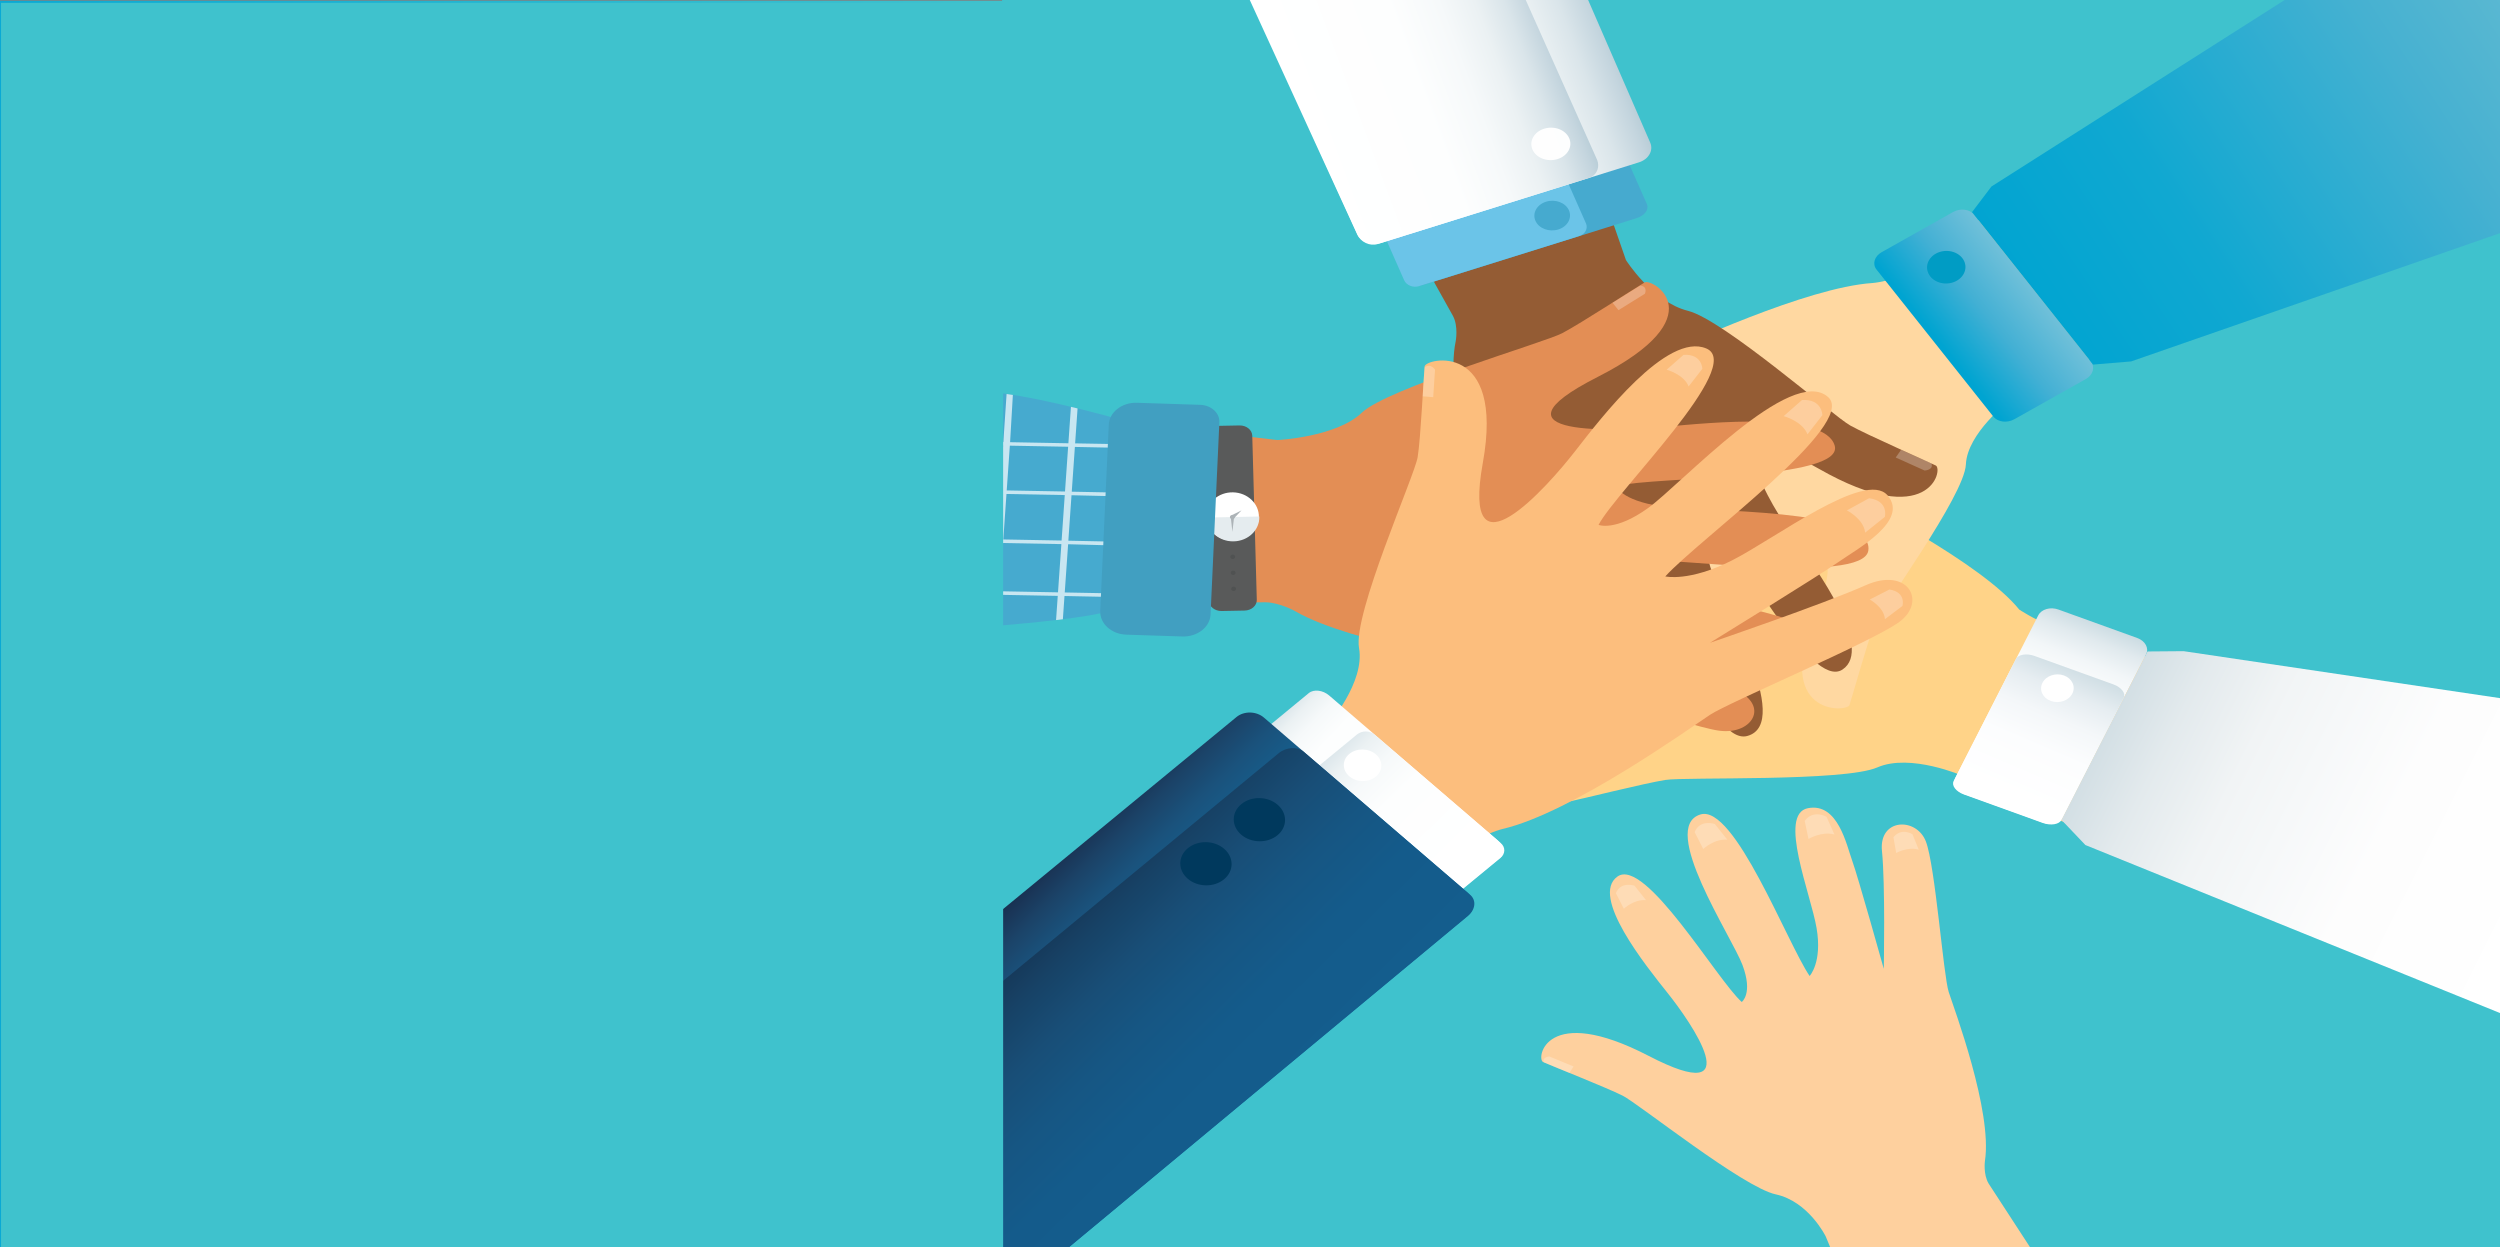 <?xml version="1.0" encoding="utf-8"?>
<!-- Generator: Adobe Illustrator 24.0.0, SVG Export Plug-In . SVG Version: 6.00 Build 0)  -->
<svg version="1.1" id="Layer_1" xmlns="http://www.w3.org/2000/svg" xmlns:xlink="http://www.w3.org/1999/xlink" x="0px" y="0px"
	 viewBox="0 0 1200.95 599.12" style="enable-background:new 0 0 1200.95 599.12;" xml:space="preserve">
<rect x="0" y="0" width="1200.95" height="599.12" fill="#808080" stroke="none"/>
<style type="text/css">
	.st0{fill:#3FC2CD;}
	.st1{fill:#FFD388;}
	.st2{fill:#FFD8A1;}
	.st3{fill:#945C34;}
	.st4{fill:#E38E55;}
	.st5{fill:#FCBE7D;}
	.st6{fill:url(#SVGID_1_);}
	.st7{fill:url(#SVGID_2_);}
	.st8{fill:url(#SVGID_3_);}
	.st9{fill:#FFFFFF;}
	.st10{fill:url(#SVGID_4_);}
	.st11{fill:#00395D;}
	.st12{opacity:0.25;fill:#FFFFFF;}
	.st13{fill:#46AACF;}
	.st14{fill:#6BC4E8;}
	.st15{fill:url(#SVGID_5_);}
	.st16{fill:url(#SVGID_6_);}
	.st17{opacity:0.96;fill:#FFFFFF;}
	.st18{fill:url(#SVGID_7_);}
	.st19{fill:url(#SVGID_8_);}
	.st20{fill:url(#SVGID_9_);}
	.st21{opacity:0.7;fill:#FFFFFF;}
	.st22{fill:#595A5A;}
	.st23{fill:#E5ECEF;}
	.st24{fill:#505252;}
	.st25{fill:#ACB3B7;}
	.st26{fill:#419FC1;}
	.st27{fill:url(#SVGID_10_);}
	.st28{fill:url(#SVGID_11_);}
	.st29{fill:#009CC4;}
	.st30{fill:#FED09E;}
	.st31{fill:#3FC2CD;stroke:url(#SVGID_12_);stroke-miterlimit:10;}
</style>
<rect x="481.39" class="st0" width="720.14" height="599.92"/>
<path class="st1" d="M1138.51,455.74l-17.44-110.6c-72.28-23.3-134.76-44.42-137.61-45.38c-6.08-2.07-13.45-6.93-13.45-6.93
	c-17.86-22.19-76.42-52-85.56-57.08c-9.14-5.08-58.55-46.67-72.57-53.7c-14.02-7.03-28.52,4.68-13.16,17
	c15.36,12.32,50.39,46.74,50.39,46.74s-49.01-29.32-57.95-33.96c-8.95-4.64-30.36-19.29-39.7-7.94
	c-9.34,11.35,37.22,33.5,54.05,45.6c16.84,12.1,17.47,21.32,17.47,21.32c-23.06-6.68-102.1-46.58-111.1-32.37
	c-11.17,17.62,63.8,39.71,80.1,48c16.31,8.3,15.28,15.06,15.28,15.06c-19.04-1.49-99.21-29.52-101.82-13.33
	c-2.61,16.18,48.87,27.38,69.26,31.92c20.39,4.54,81.9,21.53,18.8,30.82c-63.1,9.29-43.2,34.81-38.97,33.98
	c4.23-0.82,35.79-8.7,45.45-10.22c9.66-1.53,85.99,0.91,101.88-6.03c15.88-6.94,41.2,4.15,41.2,4.15
	C1012.89,406.05,1082.05,432.76,1138.51,455.74z"/>
<path class="st2" d="M888.43,338.73c1.24-3.5,8.67-30.43,11.86-38.24c3.19-7.81,43.42-62.35,44.08-77.38
	c0.65-15.03,20.72-30.39,20.72-30.39c47.01-23.6,91.06-48.29,130.01-71.52l-5.81-111.94c-79.67,54.82-172.88,120.46-176.1,122.6
	c-5.15,3.43-13.69,4.1-13.69,4.1c-31.8,2.09-91.6,30.16-101.38,34.33c-9.78,4.17-77.26,19.74-91.46,26.51
	c-14.2,6.77-9.23,23.14,11.11,18c20.35-5.14,73.3-13.75,73.3-13.75s-54.57,21.33-63.8,25.57c-9.23,4.24-34.97,12.66-27.83,25.08
	c7.14,12.42,53.08-10.65,73.93-16.98c20.85-6.33,30.71-2.24,30.71-2.24c-18.31,13.54-98.67,51.59-88.4,65.17
	c12.73,16.85,72.64-27.01,89.28-34.82c16.65-7.82,23.15-3.73,23.15-3.73c-10.95,13.17-79.57,57.9-64.09,67.79
	c15.47,9.89,52.5-22.19,67.27-34.84c14.78-12.65,62.75-49.19,41.21,1.48C850.94,344.17,887.2,342.23,888.43,338.73z"/>
<path class="st3" d="M929.91,223.62c-3.71-1.88-32.85-14.64-41.04-19.19c-8.19-4.54-60.89-50.83-78.02-55.12
	c-17.13-4.29-29.79-24.41-29.79-24.41C767.61,86.42,751.26,37.57,735.91,0H613.41c38.48,69.36,83.2,149.16,84.59,151.8
	c2.65,5.03,1.29,12.13,1.29,12.13c-5.55,26.34,11.77,81.89,14.12,90.86c2.35,8.98,3.37,67.64,7.61,80.86
	c4.24,13.22,24.32,13.28,23.49-4.52c-0.82-17.8,2.53-62.93,2.53-62.93s10.88,49.63,13.46,58.18c2.57,8.55,5.81,31.55,21.89,28.86
	c16.08-2.69,1.03-45.75-1.04-64.25c-2.07-18.5,5.11-25.48,5.11-25.48c11,18.25,34.67,92.98,52.87,88.05
	c22.57-6.12-12.9-65.71-17.72-81.17c-4.83-15.47,1.51-19.72,1.51-19.72c12.42,12.18,46.71,79.06,61.97,68.97
	c15.26-10.09-12.39-48.16-23.25-63.31c-10.86-15.16-40.9-63.23,12.01-33.08C926.78,255.41,933.62,225.5,929.91,223.62z"/>
<path class="st4" d="M798.02,243.23c-19.59-2.88-21.64-9.78-21.64-9.78c19.18-4.6,109.73-2.83,104.97-19.38
	c-4.76-16.55-59.84-11.09-81.7-9.02c-21.86,2.06-89.3,5.09-32.16-23.98c57.14-29.06,26.3-47.54,22.56-45.39
	c-3.74,2.15-30.86,19.81-39.57,24.37c-8.7,4.56-83.99,26.42-96.3,38.21c-12.31,11.79-40.58,13.13-40.58,13.13
	c-45.75-5.59-90.46-9.53-132.22-12.28v91.36c68.15-0.53,123.65-1.19,126.46-1.15c6.85,0.08,14.28,4.25,14.28,4.25
	c27.35,15.89,97.7,26.26,108.87,28.29c11.17,2.03,77.94,26.76,94.73,29.13c16.79,2.37,25.6-13.61,5.13-20.7
	c-20.48-7.1-70.04-29.41-70.04-29.41s60.84,12.92,71.63,14.59c10.79,1.67,38.19,9.1,42.16-4.89c3.97-13.99-51.27-20.73-73.08-27.14
	c-21.82-6.41-26.58-15.16-26.58-15.16c25.42-0.83,120.22,12.84,122.57-3.83C900.42,243.77,817.61,246.11,798.02,243.23z"/>
<path class="st5" d="M498.38,601.12c72.52-67.73,208.05-194.32,209.83-196.08c4.65-4.61,13.58-6.82,13.58-6.82
	c33.35-7.77,90.21-48.6,99.61-54.81c9.4-6.22,77.46-34.8,90.94-44.61c13.48-9.81,4.21-26.73-16.19-17.63
	c-20.42,9.1-74.7,27.61-74.7,27.61s52.92-32.61,61.72-38.81c8.8-6.21,34.16-19.79,23.54-32.05c-10.61-12.26-53.93,20.75-74.59,31.23
	c-20.66,10.48-32.15,7.75-32.15,7.75c16.21-17.88,92.54-73.1,78.3-86.08c-17.64-16.1-70.78,41.9-86.61,53.26
	c-15.83,11.37-23.74,8.05-23.74,8.05c8.46-16.2,70.67-76.65,51.79-84.72c-18.87-8.07-50.51,33.18-63.17,49.47
	c-12.66,16.3-54.87,64.28-44.23,5.52c10.65-58.76-27.49-50.38-27.95-46.37c-0.47,4.01-1.85,34.55-3.35,43.59
	c-1.5,9.04-31.1,75.24-28.16,91.68c2.95,16.44-14.68,36.6-14.68,36.6c-55.49,42.26-105.2,76.39-156.81,119.62v133.61H498.38z"/>
<linearGradient id="SVGID_1_" gradientUnits="userSpaceOnUse" x1="1020.623" y1="55.907" x2="980.437" y2="106.84" gradientTransform="matrix(-0.094 0.996 -0.996 -0.094 811.016 -632.301)">
	<stop  offset="0" style="stop-color:#FFFFFF"/>
	<stop  offset="0.484" style="stop-color:#FDFEFE"/>
	<stop  offset="0.659" style="stop-color:#F6F9FA"/>
	<stop  offset="0.783" style="stop-color:#EBF1F3"/>
	<stop  offset="0.884" style="stop-color:#DAE5EA"/>
	<stop  offset="0.969" style="stop-color:#C4D6DE"/>
	<stop  offset="1" style="stop-color:#BACFD8"/>
</linearGradient>
<path class="st6" d="M605.25,352.28c-2.38,1.96-1.85,5.66,1.18,8.26l80.95,69.58c3.03,2.61,7.42,3.13,9.79,1.17l23.48-19.33
	c2.38-1.96,1.85-5.66-1.18-8.27l-80.95-69.58c-3.03-2.61-7.42-3.13-9.8-1.17L605.25,352.28z"/>
<linearGradient id="SVGID_2_" gradientUnits="userSpaceOnUse" x1="1153.765" y1="1546.314" x2="1247.02" y2="1546.314" gradientTransform="matrix(-0.7 -0.715 -0.715 0.7 2611.706 160.606)">
	<stop  offset="0" style="stop-color:#FFFFFF"/>
	<stop  offset="0.484" style="stop-color:#FDFEFE"/>
	<stop  offset="0.659" style="stop-color:#F6F9FA"/>
	<stop  offset="0.783" style="stop-color:#EBF1F3"/>
	<stop  offset="0.884" style="stop-color:#DAE5EA"/>
	<stop  offset="0.969" style="stop-color:#C4D6DE"/>
	<stop  offset="1" style="stop-color:#BACFD8"/>
</linearGradient>
<path class="st7" d="M628.36,372.19c-2.38,1.96-2.46,5.13-0.19,7.09l60.73,52.2c2.27,1.95,6.05,1.95,8.43-0.01l23.47-19.33
	c2.38-1.96,2.46-5.13,0.19-7.09l-60.73-52.2c-2.27-1.95-6.05-1.95-8.42,0.01L628.36,372.19z"/>
<linearGradient id="SVGID_3_" gradientUnits="userSpaceOnUse" x1="1133.779" y1="1690.362" x2="1292.657" y2="1690.362" gradientTransform="matrix(-0.7 -0.715 -0.715 0.7 2611.706 160.606)">
	<stop  offset="0" style="stop-color:#076DA2"/>
	<stop  offset="0.41" style="stop-color:#096B9F"/>
	<stop  offset="0.583" style="stop-color:#106698"/>
	<stop  offset="0.712" style="stop-color:#165E8C"/>
	<stop  offset="0.819" style="stop-color:#1A527C"/>
	<stop  offset="0.911" style="stop-color:#1B4368"/>
	<stop  offset="0.993" style="stop-color:#193152"/>
	<stop  offset="1" style="stop-color:#192F50"/>
</linearGradient>
<path class="st8" d="M511.07,601.12l193.98-161.2c3.63-2.99,3.61-7.97-0.05-11.12l-97.81-84.07c-3.66-3.15-9.58-3.27-13.21-0.28
	l-112.59,92.63v164.04H511.07z"/>
<path class="st9" d="M648.2,362.17c-3.53,2.91-3.55,7.71-0.04,10.73c3.51,3.02,9.22,3.1,12.75,0.2c3.53-2.91,3.55-7.71,0.04-10.73
	C657.43,359.35,651.73,359.26,648.2,362.17z"/>
<linearGradient id="SVGID_4_" gradientUnits="userSpaceOnUse" x1="1133.661" y1="1690.294" x2="1268.013" y2="1690.294" gradientTransform="matrix(-0.7 -0.715 -0.715 0.7 2611.706 160.606)">
	<stop  offset="0" style="stop-color:#145D8D"/>
	<stop  offset="0.319" style="stop-color:#145B8B"/>
	<stop  offset="0.539" style="stop-color:#165683"/>
	<stop  offset="0.73" style="stop-color:#184E77"/>
	<stop  offset="0.902" style="stop-color:#174266"/>
	<stop  offset="1" style="stop-color:#16395A"/>
</linearGradient>
<path class="st10" d="M511.12,601.12L705.15,440c3.63-2.99,4.14-7.51,1.15-10.08l-80.07-68.83c-3-2.58-8.37-2.24-12.01,0.75
	L481.39,471.56v129.56H511.12z"/>
<path class="st11" d="M596.3,386.29c-4.83,3.98-4.85,10.54-0.05,14.67c4.8,4.12,12.6,4.24,17.43,0.27
	c4.83-3.98,4.85-10.54,0.05-14.66C608.93,382.43,601.13,382.31,596.3,386.29z"/>
<path class="st12" d="M683.43,190.39l5.06,0.4l0.87-13.24c0,0-2.21-3.32-5.04-1.03L683.43,190.39z"/>
<path class="st12" d="M800.62,177.6c0,0,8.3,2.23,10.56,8.05l6.59-8.48c0,0-0.09-7.25-9.03-6.7L800.62,177.6z"/>
<path class="st13" d="M780.34,73.65c-1.1-2.48-5.1-3.52-8.93-2.32l-102.52,32.06c-3.84,1.2-6.06,4.19-4.97,6.67l10.82,24.49
	c1.1,2.48,5.1,3.52,8.94,2.32L786.2,104.8c3.84-1.2,6.06-4.19,4.97-6.67L780.34,73.65z"/>
<path class="st14" d="M751.03,82.79c-1.1-2.48-4.32-3.76-7.2-2.86l-76.91,24.06c-2.88,0.9-4.33,3.64-3.23,6.12l10.82,24.48
	c1.1,2.48,4.32,3.76,7.2,2.86l76.91-24.06c2.88-0.9,4.33-3.64,3.23-6.12L751.03,82.79z"/>
<linearGradient id="SVGID_5_" gradientUnits="userSpaceOnUse" x1="1696.366" y1="942.315" x2="1850.103" y2="942.315" gradientTransform="matrix(0.937 -0.348 -0.348 -0.937 -631.262 1544.323)">
	<stop  offset="0" style="stop-color:#FFFFFF"/>
	<stop  offset="0.482" style="stop-color:#FDFEFE"/>
	<stop  offset="0.655" style="stop-color:#F6F9FA"/>
	<stop  offset="0.779" style="stop-color:#EBF1F3"/>
	<stop  offset="0.879" style="stop-color:#DAE5EA"/>
	<stop  offset="0.964" style="stop-color:#C4D5DE"/>
	<stop  offset="1" style="stop-color:#B8CDD7"/>
</linearGradient>
<path class="st15" d="M762.91,0H640.96l-13.27,58.76l24.36,53.71c1.67,3.79,6.79,5.69,11.43,4.24l123.87-38.74
	c4.64-1.45,7.04-5.7,5.37-9.49L762.91,0z"/>
<path class="st13" d="M753.69,101.04c-1.63-3.68-6.55-5.54-10.99-4.15c-4.44,1.39-6.73,5.5-5.1,9.19c1.63,3.68,6.55,5.54,10.99,4.15
	C753.03,108.84,755.31,104.73,753.69,101.04z"/>
<linearGradient id="SVGID_6_" gradientUnits="userSpaceOnUse" x1="1691.07" y1="950.056" x2="1823.377" y2="950.056" gradientTransform="matrix(0.937 -0.348 -0.348 -0.937 -631.262 1544.323)">
	<stop  offset="0" style="stop-color:#FFFFFF"/>
	<stop  offset="0.482" style="stop-color:#FDFEFE"/>
	<stop  offset="0.655" style="stop-color:#F6F9FA"/>
	<stop  offset="0.779" style="stop-color:#EBF1F3"/>
	<stop  offset="0.879" style="stop-color:#DAE5EA"/>
	<stop  offset="0.964" style="stop-color:#C4D5DE"/>
	<stop  offset="1" style="stop-color:#B8CDD7"/>
</linearGradient>
<path class="st16" d="M732.93,0H600.37l51.55,112.51c1.67,3.79,6.11,5.9,9.91,4.71L763.24,85.5c3.8-1.19,5.52-5.22,3.85-9.01
	L732.93,0z"/>
<path class="st17" d="M753.8,66.37c-1.78-4.03-7.17-6.06-12.03-4.54s-7.36,6.02-5.58,10.05c1.78,4.03,7.17,6.06,12.03,4.54
	C753.08,74.9,755.58,70.4,753.8,66.37z"/>
<path class="st12" d="M856.84,199.9c0,0,9,2.42,11.45,8.73l7.15-9.2c0,0-0.09-7.86-9.79-7.27L856.84,199.9z"/>
<path class="st12" d="M887.2,245.18c0,0,8.11,4.09,8.78,10.7l9.46-7.58c0,0,2.04-7.67-7.56-8.96L887.2,245.18z"/>
<path class="st12" d="M898.21,288c0,0,6.88,3.71,7.27,9.44l8.41-6.35c0,0,2-6.59-6.26-7.91L898.21,288z"/>
<path class="st12" d="M774.63,145.45l2.86,3.54l12.68-7.88c0,0,1.63-3.54-2.27-3.92L774.63,145.45z"/>
<path class="st12" d="M913.24,216.09l-2.57,3.69l13.9,6.26c0,0,4.5-0.28,3.23-3.41L913.24,216.09z"/>
<linearGradient id="SVGID_7_" gradientUnits="userSpaceOnUse" x1="822.045" y1="-419.586" x2="789.643" y2="-378.517" gradientTransform="matrix(-1.264 0.16 -0.552 -1.068 1793.993 -239.707)">
	<stop  offset="0" style="stop-color:#FFFFFF"/>
	<stop  offset="0.28" style="stop-color:#FCFDFD"/>
	<stop  offset="0.504" style="stop-color:#F2F6F8"/>
	<stop  offset="0.709" style="stop-color:#E1EAEE"/>
	<stop  offset="0.901" style="stop-color:#C9DAE1"/>
	<stop  offset="1" style="stop-color:#BACFD8"/>
</linearGradient>
<path class="st18" d="M988.8,292.8c-3.84-1.39-8.16-0.14-9.65,2.79l-39.84,78.11c-1.49,2.92,0.41,6.42,4.25,7.81l37.89,13.68
	c3.84,1.39,8.16,0.14,9.65-2.79l39.84-78.11c1.49-2.92-0.41-6.42-4.25-7.81L988.8,292.8z"/>
<linearGradient id="SVGID_8_" gradientUnits="userSpaceOnUse" x1="928.372" y1="1090.283" x2="1005.322" y2="1090.283" gradientTransform="matrix(0.394 -0.919 -1.321 -0.567 2042.327 1853.763)">
	<stop  offset="0" style="stop-color:#FFFFFF"/>
	<stop  offset="0.34" style="stop-color:#FCFDFE"/>
	<stop  offset="0.549" style="stop-color:#F4F7F9"/>
	<stop  offset="0.722" style="stop-color:#E6EDF1"/>
	<stop  offset="0.874" style="stop-color:#D1DFE5"/>
	<stop  offset="1" style="stop-color:#BACFD8"/>
</linearGradient>
<path class="st19" d="M977.37,315.11c-3.84-1.39-7.86-0.73-8.98,1.46l-29.89,58.6c-1.12,2.19,1.09,5.1,4.93,6.48l37.89,13.68
	c3.84,1.39,7.86,0.73,8.98-1.46l29.89-58.6c1.12-2.19-1.09-5.1-4.93-6.48L977.37,315.11z"/>
<path class="st9" d="M991.45,324.48c-3.96-1.43-8.58,0.15-10.3,3.54c-1.73,3.39,0.09,7.29,4.05,8.72c3.96,1.43,8.58-0.15,10.3-3.54
	C997.23,329.82,995.42,325.91,991.45,324.48z"/>
<linearGradient id="SVGID_9_" gradientUnits="userSpaceOnUse" x1="1186.153" y1="-481.573" x2="1035.771" y2="-260.747" gradientTransform="matrix(0.132 0.991 -0.991 0.132 595.62 -678.024)">
	<stop  offset="0" style="stop-color:#FFFFFF"/>
	<stop  offset="0.34" style="stop-color:#FDFDFD"/>
	<stop  offset="0.502" style="stop-color:#F6F8F9"/>
	<stop  offset="0.622" style="stop-color:#F1F4F5"/>
	<stop  offset="0.759" style="stop-color:#E3EAED"/>
	<stop  offset="0.905" style="stop-color:#CDDBE1"/>
	<stop  offset="1" style="stop-color:#BACFD8"/>
</linearGradient>
<polygon class="st20" points="1202.95,335.67 1048.97,312.81 1031.62,312.95 990.3,393.87 1001.78,405.94 1202.95,487.45 "/>
<path class="st11" d="M570.62,407.46c-4.83,3.98-4.85,10.54-0.05,14.67c4.8,4.12,12.6,4.24,17.43,0.27
	c4.83-3.98,4.85-10.54,0.05-14.66C583.25,403.6,575.45,403.48,570.62,407.46z"/>
<path class="st13" d="M481.39,188.94v111.49c11.49-0.98,43.43-3.92,50.79-6.88l5.72-92.05C537.89,201.5,503.72,191.78,481.39,188.94
	z"/>
<path class="st21" d="M534.65,215.06c0.02-0.56,0.08-1.18,0.08-1.75l-18.26-0.32l1.17-16.78c-0.32-0.08-3.04-0.79-3.19-0.77
	l-1.22,17.5l-28-0.52l1.33-22.71c-0.94-0.05-2.73-0.47-3.01-0.45l-1.56,23.1l-0.6-0.01v1.7l0.48,0.01l-0.48,6.93v46.54l0.47-6.67
	l28,0.52l-1.62,23.17l-26.85-0.5v1.7l26.73,0.5l-0.81,11.63c0.25-0.02,2.67-0.32,3.27-0.39l0.78-11.18l20.01,0.41
	c0.04-0.58,0.03-1.23,0.08-1.73l-19.97-0.38l1.62-23.17l19.41,0.52c0-0.57,0.07-1.06,0.04-1.81l-19.34-0.41l1.52-21.84l18.85,0.44
	c0.04-0.92,0.06-1.29,0.08-1.77l-18.81-0.37l1.5-21.5L534.65,215.06z M509.97,259.66l-28-0.52l1.52-21.84l28,0.52L509.97,259.66z
	 M511.61,236.11l-28-0.52l1.5-21.5l28,0.52L511.61,236.11z"/>
<path class="st22" d="M580.75,288.62l-2.18-78.89c-0.08-2.76,2.55-5.07,5.83-5.14l11.05-0.22c3.28-0.06,6.03,2.14,6.11,4.9
	l2.18,78.89c0.08,2.76-2.55,5.07-5.83,5.14l-11.05,0.22C583.57,293.59,580.83,291.38,580.75,288.62z"/>
<ellipse transform="matrix(0.022 -1 1 0.022 330.678 834.928)" class="st9" cx="592.28" cy="248.37" rx="11.6" ry="12.67"/>
<path class="st23" d="M604.95,248.21c0-0.03-0.01-0.06-0.01-0.09l-25.32,0.5c0,0.03,0,0.06,0,0.09c0.18,6.41,5.99,11.49,12.99,11.35
	C599.6,259.92,605.13,254.62,604.95,248.21z"/>
<path class="st24" d="M592.21,268.55c-0.65,0.01-1.18-0.46-1.2-1.05c-0.02-0.59,0.49-1.08,1.14-1.09c0.65-0.01,1.18,0.46,1.2,1.05
	S592.85,268.54,592.21,268.55z"/>
<path class="st24" d="M592.42,276.24c-0.65,0.01-1.18-0.46-1.2-1.05c-0.02-0.59,0.49-1.08,1.14-1.09c0.65-0.01,1.18,0.46,1.2,1.05
	C593.58,275.74,593.07,276.23,592.42,276.24z"/>
<path class="st24" d="M592.63,283.93c-0.65,0.01-1.18-0.46-1.2-1.05c-0.02-0.59,0.49-1.08,1.14-1.09c0.65-0.01,1.18,0.46,1.2,1.05
	C593.79,283.43,593.28,283.92,592.63,283.93z"/>
<path class="st25" d="M592.04,249.4c-0.67,0-1.22-0.46-1.21-1.03c0-0.57,0.55-1.02,1.22-1.02c0.67,0,1.22,0.46,1.21,1.03
	C593.26,248.94,592.71,249.4,592.04,249.4z"/>
<polygon class="st25" points="591.93,247.38 596.41,245.17 593.08,248.67 "/>
<polygon class="st25" points="592.78,248.8 592.02,255.53 591.26,248.67 "/>
<path class="st26" d="M528.53,293.5l4.1-89.5c0.28-6.02,6.35-10.75,13.51-10.52l30.44,0.99c5.25,0.17,9.39,3.93,9.18,8.35
	l-4.23,92.41c-0.28,6.02-6.35,10.75-13.51,10.52l-26.99-0.87C533.89,304.63,528.26,299.52,528.53,293.5z"/>
<linearGradient id="SVGID_10_" gradientUnits="userSpaceOnUse" x1="829.158" y1="-265.999" x2="859.378" y2="-224.753" gradientTransform="matrix(0.044 0.999 -0.999 0.044 671.503 -681.516)">
	<stop  offset="0" style="stop-color:#70C0D9"/>
	<stop  offset="0.492" style="stop-color:#43B0D4"/>
	<stop  offset="1" style="stop-color:#00A4D1"/>
</linearGradient>
<path class="st27" d="M903.91,121.14c-3.47,1.95-4.58,5.68-2.48,8.33l56.15,70.66c2.1,2.65,6.62,3.21,10.1,1.25l34.28-19.28
	c3.47-1.95,4.59-5.68,2.48-8.33l-56.15-70.66c-2.1-2.65-6.62-3.21-10.1-1.25L903.91,121.14z"/>
<linearGradient id="SVGID_11_" gradientUnits="userSpaceOnUse" x1="694.907" y1="-546.647" x2="859.729" y2="-273.166" gradientTransform="matrix(0.044 0.999 -0.999 0.044 671.503 -681.516)">
	<stop  offset="0" style="stop-color:#68BDD2"/>
	<stop  offset="0.322" style="stop-color:#46B1D1"/>
	<stop  offset="0.721" style="stop-color:#10A8D1"/>
	<stop  offset="1" style="stop-color:#00A4D1"/>
</linearGradient>
<polygon class="st28" points="1097.5,0 956.65,89.59 947.33,101.9 1005.47,175.14 1023.75,173.62 1202.95,111.31 1202.95,0 "/>
<path class="st29" d="M939.36,121.45c-4.47-2.02-10.08-0.57-12.52,3.25c-2.44,3.82-0.8,8.56,3.67,10.58
	c4.47,2.02,10.08,0.57,12.52-3.25C945.48,128.21,943.83,123.47,939.36,121.45z"/>
<path class="st30" d="M741.28,510.19c3.47,1.59,30.54,12.28,38.2,16.14c7.66,3.86,57.8,44.01,73.56,47.42
	c15.76,3.4,23.99,20.19,23.99,20.19c1,2.41,1.99,4.8,2.98,7.18h96.47c-12.59-19.31-20.86-32.02-21.18-32.55
	c-2.66-4.45-1.78-10.85-1.78-10.85c3.71-23.77-14.8-73.16-17.39-81.15c-2.59-7.99-6.47-60.59-10.98-72.35
	c-4.51-11.75-22.73-11.28-21.09,4.66c1.64,15.95,0.87,56.52,0.87,56.52s-12.38-44.24-15.14-51.84c-2.77-7.6-6.86-28.15-21.32-25.32
	c-14.46,2.83,1.37,41.07,4.18,57.61c2.81,16.54-3.35,23-3.35,23c-10.9-16.09-36.13-82.52-52.41-77.61
	c-20.18,6.08,15.01,58.61,20.17,72.36c5.16,13.75-0.37,17.73-0.37,17.73c-11.88-10.6-46.36-69.71-59.7-60.26
	c-13.33,9.45,13.67,42.88,24.28,56.19c10.62,13.31,40.29,55.66-9.24,29.99C742.51,481.58,737.81,508.6,741.28,510.19z"/>
<path class="st12" d="M753.92,515.41l1.99-3.1l-11.66-4.81c0,0-3.7,0.34-2.54,2.88L753.92,515.41z"/>
<path class="st12" d="M780.06,436.55c0,0,4.68-4.58,10.64-4.15l-5.52-6.93c0,0-6.56-2.27-8.94,3.6L780.06,436.55z"/>
<path class="st12" d="M818.21,407.85c0,0,5.08-4.97,11.55-4.5l-5.99-7.52c0,0-7.12-2.47-9.7,3.91L818.21,407.85z"/>
<path class="st12" d="M868.77,403.03c0,0,6.29-3.86,12.46-2.16l-3.79-8.47c0,0-6.26-3.77-10.5,1.94L868.77,403.03z"/>
<path class="st12" d="M910.89,409.77c0,0,5.55-3.2,10.84-1.6l-3.02-7.41c0,0-5.3-3.39-9.14,1.45L910.89,409.77z"/>
<linearGradient id="SVGID_12_" gradientUnits="userSpaceOnUse" x1="-0.5" y1="300.428" x2="481.886" y2="300.428">
	<stop  offset="0" style="stop-color:#0AA9D4"/>
	<stop  offset="1" style="stop-color:#3FC2CD"/>
</linearGradient>
<rect y="0.87" class="st31" width="481.39" height="599.12"/>
</svg>
